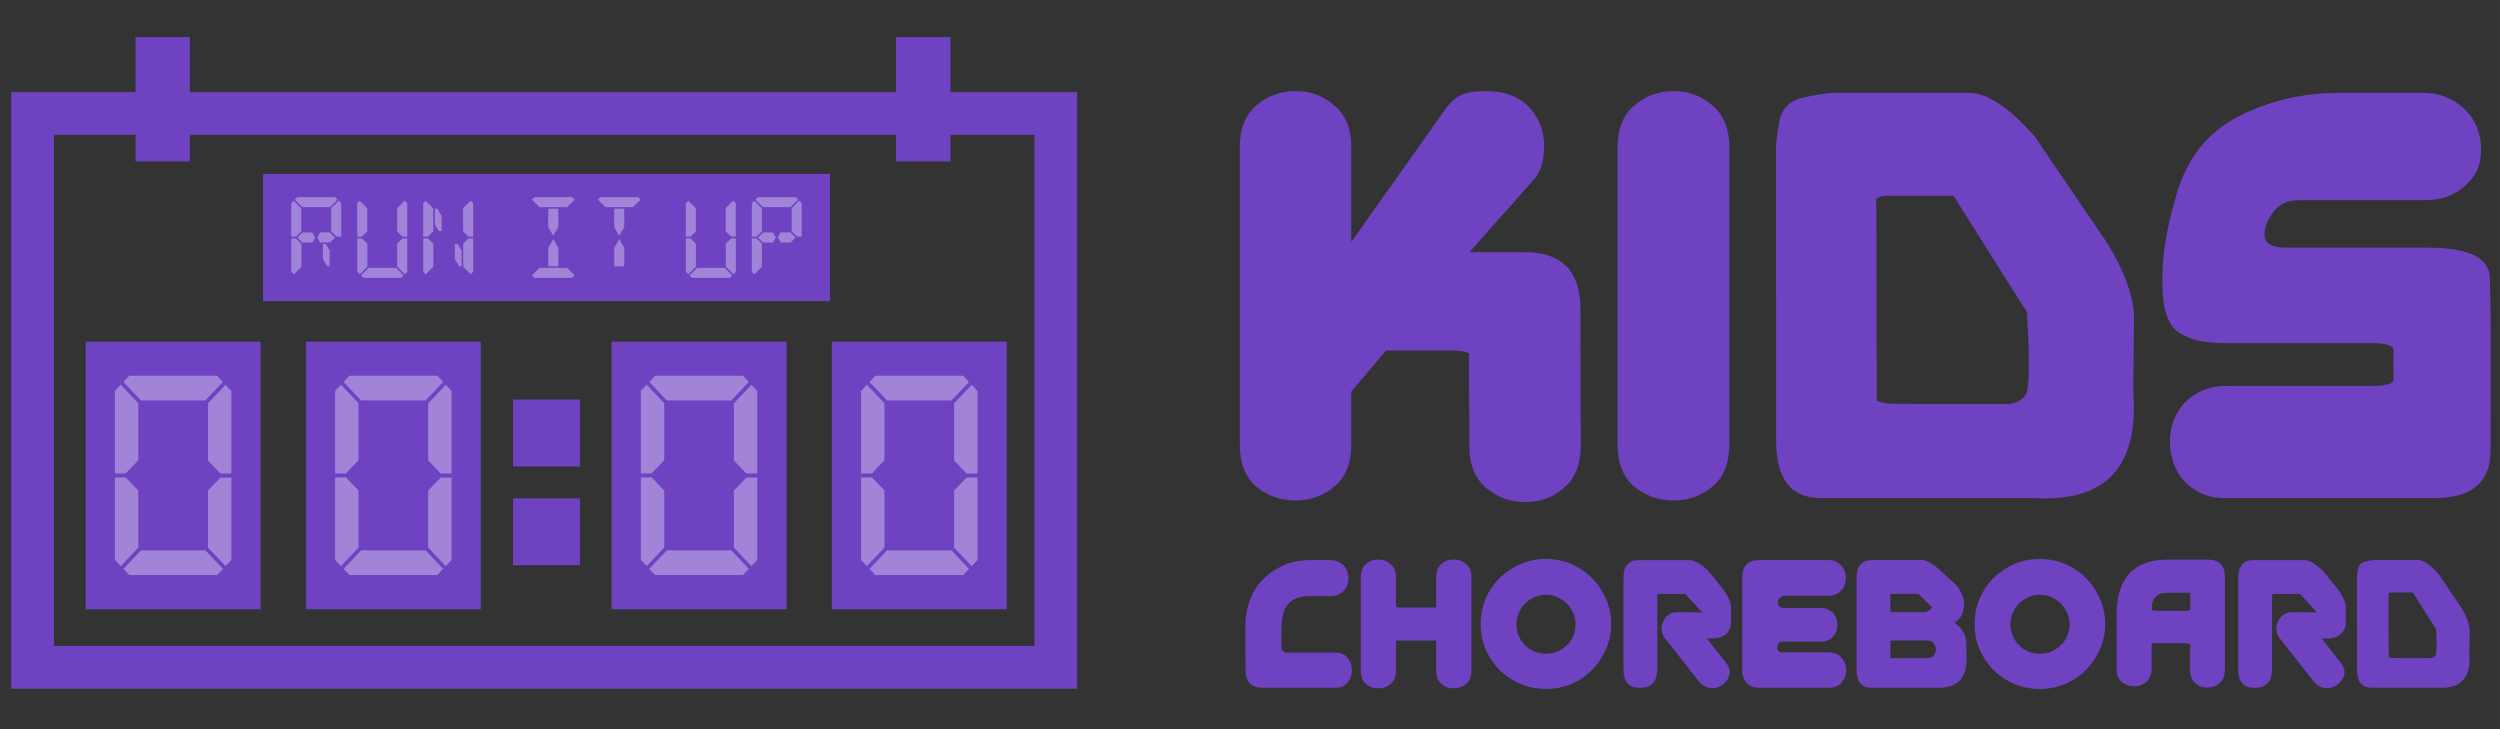 <?xml version="1.0" encoding="UTF-8"?>
<svg id="Layer_1" data-name="Layer 1" xmlns="http://www.w3.org/2000/svg" xmlns:xlink="http://www.w3.org/1999/xlink" viewBox="0 0 432 126">
  <rect x="0" y="0" width="432" height="126" fill="#333333" stroke="none"/>
  <defs>
    <style>
      .cls-1 {
        fill: none;
      }

      .cls-2, .cls-3 {
        fill: #fff;
      }

      .cls-2, .cls-4 {
        opacity: .35;
      }

      .cls-5 {
        fill: #6f42c1;
      }

      .cls-6 {
        clip-path: url(#clippath-1);
      }

      .cls-7 {
        clip-path: url(#clippath-2);
      }

      .cls-8 {
        clip-path: url(#clippath);
      }
    </style>
    <clipPath id="clippath">
      <rect class="cls-1" x="1.93" y="15.06" width="184.21" height="103.98"/>
    </clipPath>
    <clipPath id="clippath-1">
      <rect class="cls-5" x="23.42" y="6.4" width="9.39" height="21.5"/>
    </clipPath>
    <clipPath id="clippath-2">
      <rect class="cls-5" x="154.84" y="6.4" width="9.39" height="21.5"/>
    </clipPath>
  </defs>
  <g class="cls-8">
    <path class="cls-5" d="M178.75,23.29v88.33H9.32V23.29h169.43ZM186.14,15.92H1.93v103.09h184.2V15.92Z"/>
  </g>
  <path class="cls-5" d="M14.81,59.04h30.23v46.24H14.81v-46.24Z"/>
  <path class="cls-5" d="M52.85,59.04h30.23v46.24h-30.23v-46.24Z"/>
  <path class="cls-5" d="M105.68,59.04h30.23v46.24h-30.23v-46.24Z"/>
  <path class="cls-5" d="M143.73,59.04h30.23v46.24h-30.23v-46.24Z"/>
  <path class="cls-5" d="M88.65,69.04h11.59v11.56h-11.59v-11.56Z"/>
  <path class="cls-5" d="M88.65,86.11h11.59v11.56h-11.59v-11.56Z"/>
  <path class="cls-5" d="M45.45,30.05h97.98v21.99H45.45v-21.99Z"/>
  <g>
    <rect class="cls-5" x="23.42" y="6.4" width="9.39" height="21.5"/>
    <g class="cls-6">
      <path class="cls-5" d="M23.55,6.44h9.07v20.91h-9.07V6.44Z"/>
    </g>
  </g>
  <g>
    <rect class="cls-5" x="154.84" y="6.4" width="9.39" height="21.5"/>
    <g class="cls-7">
      <path class="cls-5" d="M154.85,6.44h9.07v20.91h-9.07V6.44Z"/>
    </g>
  </g>
  <g>
    <g>
      <path class="cls-5" d="M233.5,67.67v9.17c0,3.18-.97,5.59-2.9,7.22-1.92,1.61-4.15,2.42-6.7,2.42s-4.95-.81-6.84-2.42c-1.88-1.62-2.82-4.03-2.82-7.22V25.32c0-3.06.93-5.42,2.82-7.07,1.9-1.67,4.18-2.5,6.84-2.5s4.78.83,6.7,2.5c1.93,1.65,2.9,4.01,2.9,7.07v16.5l15.84-22.37c.93-1.39,1.9-2.36,2.88-2.9.99-.53,2.51-.81,4.54-.81,3.22,0,5.7.92,7.45,2.76,1.74,1.83,2.62,4.13,2.62,6.9,0,1.15-.17,2.26-.49,3.31-.33,1.04-.89,1.97-1.7,2.79l-10.72,12.08h9.6c6.34,0,9.53,3.24,9.57,9.72l.06,23.89c0,3.05-.95,5.41-2.85,7.07s-4.14,2.5-6.73,2.5-4.85-.82-6.79-2.47c-1.92-1.67-2.88-4.03-2.88-7.1l-.06-16.13c-.42-.24-1.18-.41-2.27-.49h-12.05l-6.04,7.1Z"/>
      <path class="cls-5" d="M298.82,76.84c0,3.18-.96,5.59-2.88,7.22-1.9,1.61-4.14,2.42-6.73,2.42s-4.95-.81-6.84-2.42c-1.9-1.62-2.85-4.03-2.85-7.22V25.32c0-3.06.95-5.42,2.85-7.07,1.9-1.67,4.18-2.5,6.84-2.5s4.83.83,6.73,2.5c1.91,1.65,2.88,4.01,2.88,7.07v51.53Z"/>
      <path class="cls-5" d="M324.22,34.32l.09,34.91c.42.25,1.19.43,2.33.55h3.88v.03h16.19c1.47,0,2.57-.52,3.31-1.55.67-1.04.75-5.81.23-14.32l-12.68-20.1h-11.9c-.63.1-1.11.26-1.44.49ZM368.65,67.96c.9,12.82-4.86,18.86-17.28,18.11h-36.72c-5.16,0-7.73-3.29-7.73-9.86v-25.68h-.03v-24.73c0-1.27.21-2.94.63-5.03.42-2.08,1.79-3.39,4.11-3.91,2.34-.53,4.1-.81,5.29-.81h22.94c3.2-.21,7.1,2.29,11.7,7.48l12.42,18.26c3.39,5.43,4.98,10.11,4.77,14.06l-.12,12.11Z"/>
      <path class="cls-5" d="M430.35,77.88c0,5.46-3.22,8.19-9.66,8.19h-36.17c-1.6,0-2.99-.27-4.2-.83-1.19-.58-2.18-1.3-2.96-2.19-.79-.9-1.39-1.93-1.81-3.11-.4-1.16-.6-2.37-.6-3.62s.2-2.39.6-3.54c.42-1.15,1.04-2.17,1.87-3.08.82-.9,1.85-1.62,3.08-2.19,1.22-.55,2.63-.83,4.23-.83h24.96c2.62,0,3.92-.37,3.91-1.12-.02-.76-.03-1.59-.03-2.47,0-.93,0-1.8.03-2.59.01-.81-1.29-1.21-3.91-1.21h-25.5c-3.26,0-5.81-.6-7.65-1.81-1.83-1.21-2.77-3.77-2.85-7.71-.25-4.56.55-9.96,2.42-16.22,1.85-6.27,5.44-10.75,10.75-13.46,5.3-2.7,11.11-4.05,17.4-4.05h14.32c1.65,0,3.11.29,4.37.86,1.27.56,2.31,1.29,3.16,2.19.86.88,1.51,1.91,1.96,3.08.44,1.15.66,2.33.66,3.54s-.14,2.21-.43,3.08c-.27.86-.83,1.77-1.7,2.7-.85.94-1.92,1.7-3.22,2.27-1.29.56-2.75.83-4.4.83h-21.56c-1.98,0-3.42.58-4.34,1.73-.91,1.15-1.47,2.27-1.7,3.36s-.02,1.89.63,2.39c.65.48,1.64.72,2.96.72h24.53c7.03,0,10.62,1.72,10.75,5.15.15,3.41.19,13.39.12,29.93Z"/>
    </g>
    <g>
      <path class="cls-5" d="M222.48,112.77h8.25c.93,0,1.65.3,2.13.89.5.6.75,1.31.75,2.13s-.25,1.55-.75,2.16c-.48.6-1.19.89-2.13.89h-12.54c-1.98,0-2.96-1.01-2.96-3.05l-.03-7.82.09-1.35c.09-.92.3-1.83.63-2.73.46-1.34,1.16-2.53,2.13-3.57.98-1.05,2.16-1.9,3.57-2.56,1.42-.65,3.09-.98,5.03-.98h3.28c.5,0,.93.1,1.32.29.38.17.7.4.98.69.27.29.47.62.6.98.13.37.2.75.2,1.15s-.07.8-.2,1.18c-.14.37-.34.69-.6.98-.27.29-.6.52-.98.69-.39.17-.83.26-1.32.26h-3.77c-.85,0-1.58.14-2.21.4-.63.27-1.17.69-1.61,1.27-.45.58-.72,1.48-.83,2.7-.1,1.21-.12,2.76-.06,4.66.07.48.42.73,1.04.75Z"/>
      <path class="cls-5" d="M248.18,110.73s-.05,0-.09-.03h-6.87v5.23c0,1-.31,1.75-.92,2.27-.6.5-1.31.75-2.13.75s-1.54-.24-2.13-.75c-.6-.52-.89-1.27-.89-2.27v-16.22c0-.98.29-1.73.89-2.24.59-.52,1.3-.78,2.13-.78s1.53.26,2.13.78c.61.52.92,1.27.92,2.24v5.09c.09.08.26.14.49.17h6.21c.09-.01.18-.04.26-.09v-5.18c0-.98.29-1.73.89-2.24.59-.52,1.29-.78,2.1-.78s1.54.26,2.16.78c.61.52.92,1.27.92,2.24v16.22c0,1-.31,1.75-.92,2.27-.62.5-1.34.75-2.16.75s-1.51-.24-2.1-.75c-.6-.52-.89-1.27-.89-2.27v-5.2Z"/>
      <path class="cls-5" d="M255.86,107.83c0-1.57.29-3.03.86-4.4.59-1.36,1.39-2.54,2.42-3.57,1.04-1.01,2.23-1.81,3.59-2.39,1.36-.59,2.82-.89,4.37-.89s3.03.3,4.4.89c1.38.58,2.57,1.37,3.57,2.39,1.01,1.02,1.82,2.21,2.42,3.57.61,1.37.92,2.83.92,4.4s-.31,3.04-.92,4.4c-.6,1.34-1.4,2.53-2.42,3.57-1,1.02-2.19,1.81-3.57,2.39-1.37.58-2.83.86-4.4.86s-3.01-.29-4.37-.86c-1.37-.58-2.56-1.37-3.59-2.39-1.02-1.04-1.83-2.22-2.42-3.57-.58-1.36-.86-2.82-.86-4.4ZM262.04,107.91c0,.71.13,1.37.4,1.98.27.62.63,1.15,1.09,1.61s.99.83,1.61,1.09c.63.25,1.29.37,1.98.37s1.37-.12,1.98-.37c.63-.27,1.18-.63,1.64-1.09.47-.46.85-.99,1.12-1.61.27-.61.4-1.27.4-1.98s-.14-1.37-.4-1.98c-.27-.63-.65-1.18-1.12-1.64-.46-.46-1.01-.82-1.64-1.09-.62-.29-1.28-.43-1.98-.43s-1.35.14-1.98.43c-.62.27-1.15.63-1.61,1.09s-.83,1.01-1.09,1.64c-.27.62-.4,1.28-.4,1.98Z"/>
      <path class="cls-5" d="M294.95,110.33l3.28,4.17c.61.79.81,1.54.58,2.24-.23.71-.68,1.28-1.32,1.7-.65.4-1.34.55-2.07.43-.73-.09-1.4-.53-2.01-1.32l-5.81-7.39c-.48-.76-.6-1.5-.37-2.21.13-.53.36-.98.69-1.35.01-.04.04-.06.06-.09.44-.42.99-.66,1.67-.72h2.65c.81.04,1.42.05,1.84.03l-2.93-3.19h-4.54c-.14.04-.23.09-.29.14v13.03h-.03c0,2.03-1.02,3.05-3.05,3.05-1.84,0-2.76-1.04-2.76-3.11v-15.87c0-2.05.87-3.08,2.62-3.08h8.83c.78,0,1.82.59,3.11,1.75l2.67,3.31c.93,1.25,1.39,2.32,1.35,3.22.01.29.01.54,0,.75v1.58c0,.98-.31,1.72-.92,2.21-.6.48-1.29.72-2.1.72h-1.12Z"/>
      <path class="cls-5" d="M308.41,112.74h7.59c.96,0,1.7.3,2.21.89.53.6.81,1.31.81,2.13s-.27,1.57-.81,2.19c-.52.6-1.26.89-2.21.89h-11.88c-1.32,0-2.21-.45-2.67-1.35-.27-.46-.4-1.04-.4-1.73v-15.9c0-2.05,1.01-3.08,3.02-3.08h11.85c.96,0,1.7.31,2.24.92.53.62.81,1.34.81,2.16s-.27,1.57-.81,2.19c-.54.6-1.29.89-2.24.89h-7.48c-.65.02-1.06.35-1.21.98v.37c.12.48.46.74,1.04.78h6.3c.96,0,1.68.29,2.19.86.5.58.75,1.26.75,2.04s-.25,1.47-.75,2.04c-.5.58-1.23.86-2.19.86h-6.58c-.52.04-.82.34-.89.89v.37c.15.48.59.68,1.32.6Z"/>
      <path class="cls-5" d="M327,105.78h5.58c.4,0,.83-.27,1.29-.83l-2.39-2.33h-4.83v3.08c.09.04.21.07.35.09ZM326.66,110.79v2.93h6.47c.47,0,.82-.16,1.04-.49.23-.32.35-.67.35-1.04s-.12-.7-.35-1.01c-.22-.32-.56-.49-1.04-.49h-6.27c-.1.02-.17.05-.2.09ZM320.82,99.86c0-2.05.87-3.08,2.62-3.08h8.68c.78,0,1.82.59,3.11,1.75l2.82,2.56c.93,1.23,1.39,2.3,1.35,3.22-.04.92-.22,1.64-.52,2.16-.29.5-.69.88-1.21,1.12.15.06.4.25.75.58.35.31.65.71.92,1.21.27.5.41,1.08.43,1.73.01.65.03,1.34.03,2.04.29,4.03-1.55,5.92-5.49,5.69h-11.04c-1.63,0-2.44-1.04-2.44-3.11v-15.87Z"/>
      <path class="cls-5" d="M341.22,107.83c0-1.57.29-3.03.86-4.4.59-1.36,1.39-2.54,2.42-3.57,1.04-1.01,2.23-1.81,3.59-2.39,1.36-.59,2.82-.89,4.37-.89s3.03.3,4.4.89c1.38.58,2.57,1.37,3.57,2.39,1.01,1.02,1.82,2.21,2.42,3.57.61,1.37.92,2.83.92,4.4s-.31,3.04-.92,4.4c-.6,1.34-1.4,2.53-2.42,3.57-1,1.02-2.19,1.81-3.57,2.39-1.37.58-2.83.86-4.4.86s-3.01-.29-4.37-.86c-1.37-.58-2.56-1.37-3.59-2.39-1.02-1.04-1.83-2.22-2.42-3.57-.58-1.36-.86-2.82-.86-4.4ZM347.4,107.91c0,.71.13,1.37.4,1.98.27.62.63,1.15,1.09,1.61s.99.83,1.61,1.09c.63.25,1.29.37,1.98.37s1.37-.12,1.98-.37c.63-.27,1.18-.63,1.64-1.09.47-.46.85-.99,1.12-1.61.27-.61.4-1.27.4-1.98s-.14-1.37-.4-1.98c-.27-.63-.65-1.18-1.12-1.64-.46-.46-1.01-.82-1.64-1.09-.62-.29-1.28-.43-1.98-.43s-1.35.14-1.98.43c-.62.27-1.15.63-1.61,1.09s-.83,1.01-1.09,1.64c-.27.62-.4,1.28-.4,1.98Z"/>
      <path class="cls-5" d="M378.48,105.32v-2.9h-3.82c-1.9,0-2.85.91-2.85,2.73v.2c.12.12.38.19.81.2h5.18c.38-.04.61-.12.69-.23ZM378.45,111.33c-.12-.09-.42-.15-.89-.17v-.03h-5.12c-.31.02-.52.06-.63.12v4.34c0,.48-.09.91-.26,1.29-.16.39-.37.7-.66.95-.27.25-.59.45-.95.58-.37.14-.74.2-1.12.2-.85,0-1.57-.26-2.19-.78-.6-.53-.89-1.28-.89-2.24v-9.2c-.02-6.34,2.82-9.57,8.54-9.69h7.22c1.99,0,2.98,1.02,2.96,3.05v16.07c0,.96-.3,1.7-.89,2.21-.6.52-1.31.78-2.13.78s-1.51-.26-2.1-.78c-.6-.52-.89-1.25-.89-2.21v-4.49Z"/>
      <path class="cls-5" d="M401.18,110.33l3.28,4.17c.61.79.81,1.54.58,2.24-.23.71-.68,1.28-1.32,1.7-.65.4-1.34.55-2.07.43-.73-.09-1.4-.53-2.01-1.32l-5.81-7.39c-.48-.76-.6-1.5-.37-2.21.13-.53.36-.98.69-1.35.01-.04.04-.06.06-.09.44-.42.99-.66,1.67-.72h2.65c.81.04,1.42.05,1.84.03l-2.93-3.19h-4.54c-.14.04-.23.09-.29.14v13.03h-.03c0,2.03-1.02,3.05-3.05,3.05-1.84,0-2.76-1.04-2.76-3.11v-15.87c0-2.05.87-3.08,2.62-3.08h8.83c.78,0,1.82.59,3.11,1.75l2.67,3.31c.93,1.25,1.39,2.32,1.35,3.22.01.29.01.54,0,.75v1.58c0,.98-.31,1.72-.92,2.21-.6.48-1.29.72-2.1.72h-1.12Z"/>
      <path class="cls-5" d="M412.74,102.54l.03,10.98c.13.1.37.16.72.17h1.24v.03h5.09c.47,0,.82-.16,1.04-.49.21-.32.24-1.83.09-4.51l-4-6.33h-3.74c-.22.02-.37.07-.46.14ZM426.71,113.14c.29,4.03-1.52,5.92-5.43,5.69h-11.56c-1.61,0-2.42-1.04-2.42-3.11v-8.08h-.03v-7.79c0-.4.06-.93.2-1.58.13-.65.56-1.06,1.29-1.24.73-.17,1.28-.26,1.67-.26h7.22c1.01-.06,2.24.73,3.68,2.36l3.91,5.75c1.07,1.71,1.58,3.18,1.52,4.43l-.06,3.82Z"/>
    </g>
  </g>
  <g class="cls-4">
    <g>
      <path class="cls-3" d="M51.2,40.83l-.06.07h-.81v-5.78l.43-.43,1.3,1.3v4l-.87.85ZM52.07,46.02v.08l-1.3,1.3-.43-.43v-5.78h.81l.06.07.87.85v3.91ZM50.96,34.49l.43-.43h6.51l.43.43-1.3,1.3h-4.78l-1.3-1.3ZM53.98,40.17l.5.87-.5.87h-1.72l-.87-.87.87-.87h1.72ZM57.01,40.17l.88.88-.85.85h-1.72l-.5-.87.5-.87h1.69ZM56.96,43.3v2.71h-.43l-.73-1.26v-2.57h.52l.64,1.12ZM58.54,34.68l.43.43v5.78h-.81l-.06-.06-.87-.85v-4.01l1.3-1.3Z"/>
      <path class="cls-3" d="M62.6,40.83l-.06.07h-.81v-5.78l.43-.43,1.3,1.3v4l-.87.85ZM63.47,46.02v.08l-1.3,1.3-.43-.43v-5.78h.81l.06.07.87.85v3.91ZM69.74,47.59l-.43.43h-6.51l-.43-.43,1.3-1.3h4.78l1.3,1.3ZM69.94,34.68l.43.43v5.78h-.81l-.06-.06-.87-.85v-4.01l1.3-1.3ZM69.5,41.25l.06-.06h.81v5.77l-.43.43-1.3-1.3v-4l.87-.85Z"/>
      <path class="cls-3" d="M74,40.83l-.06.07h-.81v-5.78l.43-.43,1.3,1.3v4l-.87.85ZM74.87,46.02v.08l-1.3,1.3-.43-.43v-5.78h.81l.06.07.87.85v3.91ZM75.15,38.78v-2.71h.43l.73,1.26v2.57h-.52l-.64-1.12ZM79.76,43.3v2.71h-.43l-.73-1.26v-2.57h.52l.64,1.12ZM81.34,34.68l.43.43v5.78h-.81l-.06-.06-.87-.85v-4.01l1.3-1.3ZM80.9,41.25l.06-.06h.81v5.77l-.43.43-1.3-1.3v-4l.87-.85Z"/>
    </g>
    <g>
      <path class="cls-3" d="M91.92,34.49l.43-.43h6.51l.43.43-1.3,1.3h-4.78l-1.3-1.3ZM99.29,47.59l-.43.43h-6.51l-.43-.43,1.3-1.3h4.78l1.3,1.3ZM94.74,37.81v-1.75h1.73v3.18l-.87,1.5-.87-1.5v-1.44ZM96.47,44.27v1.75h-1.73v-3.19l.87-1.5.87,1.5v1.44Z"/>
      <path class="cls-3" d="M103.32,34.49l.43-.43h6.51l.43.43-1.3,1.3h-4.78l-1.3-1.3ZM106.14,37.81v-1.75h1.73v3.18l-.87,1.5-.87-1.5v-1.44ZM107.87,44.27v1.75h-1.73v-3.19l.87-1.5.87,1.5v1.44Z"/>
    </g>
    <g>
      <path class="cls-3" d="M119.38,40.83l-.06.07h-.81v-5.78l.43-.43,1.3,1.3v4l-.87.85ZM120.24,46.02v.08l-1.3,1.3-.43-.43v-5.78h.81l.06.07.87.85v3.91ZM126.52,47.59l-.43.43h-6.51l-.43-.43,1.3-1.3h4.78l1.3,1.3ZM126.71,34.68l.43.43v5.78h-.81l-.06-.06-.87-.85v-4.01l1.3-1.3ZM126.28,41.25l.06-.06h.81v5.77l-.43.43-1.3-1.3v-4l.87-.85Z"/>
      <path class="cls-3" d="M130.78,40.83l-.06.07h-.81v-5.78l.43-.43,1.3,1.3v4l-.87.85ZM131.64,46.02v.08l-1.3,1.3-.43-.43v-5.78h.81l.06.07.87.85v3.91ZM130.54,34.49l.43-.43h6.51l.43.43-1.3,1.3h-4.78l-1.3-1.3ZM133.56,40.17l.5.87-.5.87h-1.72l-.87-.87.87-.87h1.72ZM136.59,40.17l.88.88-.85.85h-1.72l-.5-.87.5-.87h1.69ZM138.11,34.68l.43.43v5.78h-.81l-.06-.06-.87-.85v-4.01l1.3-1.3Z"/>
    </g>
  </g>
  <path class="cls-2" d="M21.88,81.64l-.13.17h-1.89v-14.26l1.01-1.07,3.03,3.2v9.85l-2.02,2.1ZM20.87,97.82l-1.01-1.07v-14.26h1.89l.13.17,2.02,2.1v9.85l-3.03,3.2ZM21.33,66l1.01-1.07h15.17l1.01,1.07-3.03,3.2h-11.13l-3.03-3.2ZM38.52,98.3l-1.01,1.07h-15.17l-1.01-1.07,3.03-3.2h11.13l3.03,3.2ZM38.97,66.49l1.01,1.07v14.26h-1.89l-.13-.14-2.02-2.1v-9.88l3.03-3.2ZM37.96,82.67l.13-.14h1.89v14.22l-1.01,1.07-3.03-3.2v-9.85l2.02-2.1Z"/>
  <path class="cls-2" d="M59.93,81.64l-.13.17h-1.89v-14.26l1.01-1.07,3.03,3.2v9.85l-2.02,2.1ZM58.92,97.82l-1.01-1.07v-14.26h1.89l.13.17,2.02,2.1v9.85l-3.03,3.2ZM59.38,66l1.01-1.07h15.17l1.01,1.07-3.03,3.2h-11.13l-3.03-3.2ZM76.57,98.3l-1.01,1.07h-15.17l-1.01-1.07,3.03-3.2h11.13l3.03,3.2ZM77.02,66.49l1.01,1.07v14.26h-1.89l-.13-.14-2.02-2.1v-9.88l3.03-3.2ZM76.01,82.67l.13-.14h1.89v14.22l-1.01,1.07-3.03-3.2v-9.85l2.02-2.1Z"/>
  <path class="cls-2" d="M112.76,81.64l-.13.17h-1.89v-14.26l1.01-1.07,3.03,3.2v9.85l-2.02,2.1ZM111.75,97.82l-1.01-1.07v-14.26h1.89l.13.17,2.02,2.1v9.85l-3.03,3.2ZM112.2,66l1.01-1.07h15.17l1.01,1.07-3.03,3.2h-11.13l-3.03-3.2ZM129.39,98.3l-1.01,1.07h-15.17l-1.01-1.07,3.03-3.2h11.13l3.03,3.2ZM129.85,66.49l1.01,1.07v14.26h-1.89l-.13-.14-2.02-2.1v-9.88l3.03-3.2ZM128.84,82.67l.13-.14h1.89v14.22l-1.01,1.07-3.03-3.2v-9.85l2.02-2.1Z"/>
  <path class="cls-2" d="M150.81,81.64l-.13.17h-1.89v-14.26l1.01-1.07,3.03,3.2v9.85l-2.02,2.1ZM149.8,97.82l-1.01-1.07v-14.26h1.89l.13.17,2.02,2.1v9.85l-3.03,3.2ZM150.25,66l1.01-1.07h15.17l1.01,1.07-3.03,3.2h-11.13l-3.03-3.2ZM167.44,98.3l-1.01,1.07h-15.17l-1.01-1.07,3.03-3.2h11.13l3.03,3.2ZM167.9,66.49l1.01,1.07v14.26h-1.89l-.13-.14-2.02-2.1v-9.88l3.03-3.2ZM166.89,82.67l.13-.14h1.89v14.22l-1.01,1.07-3.03-3.2v-9.85l2.02-2.1Z"/>
</svg>
